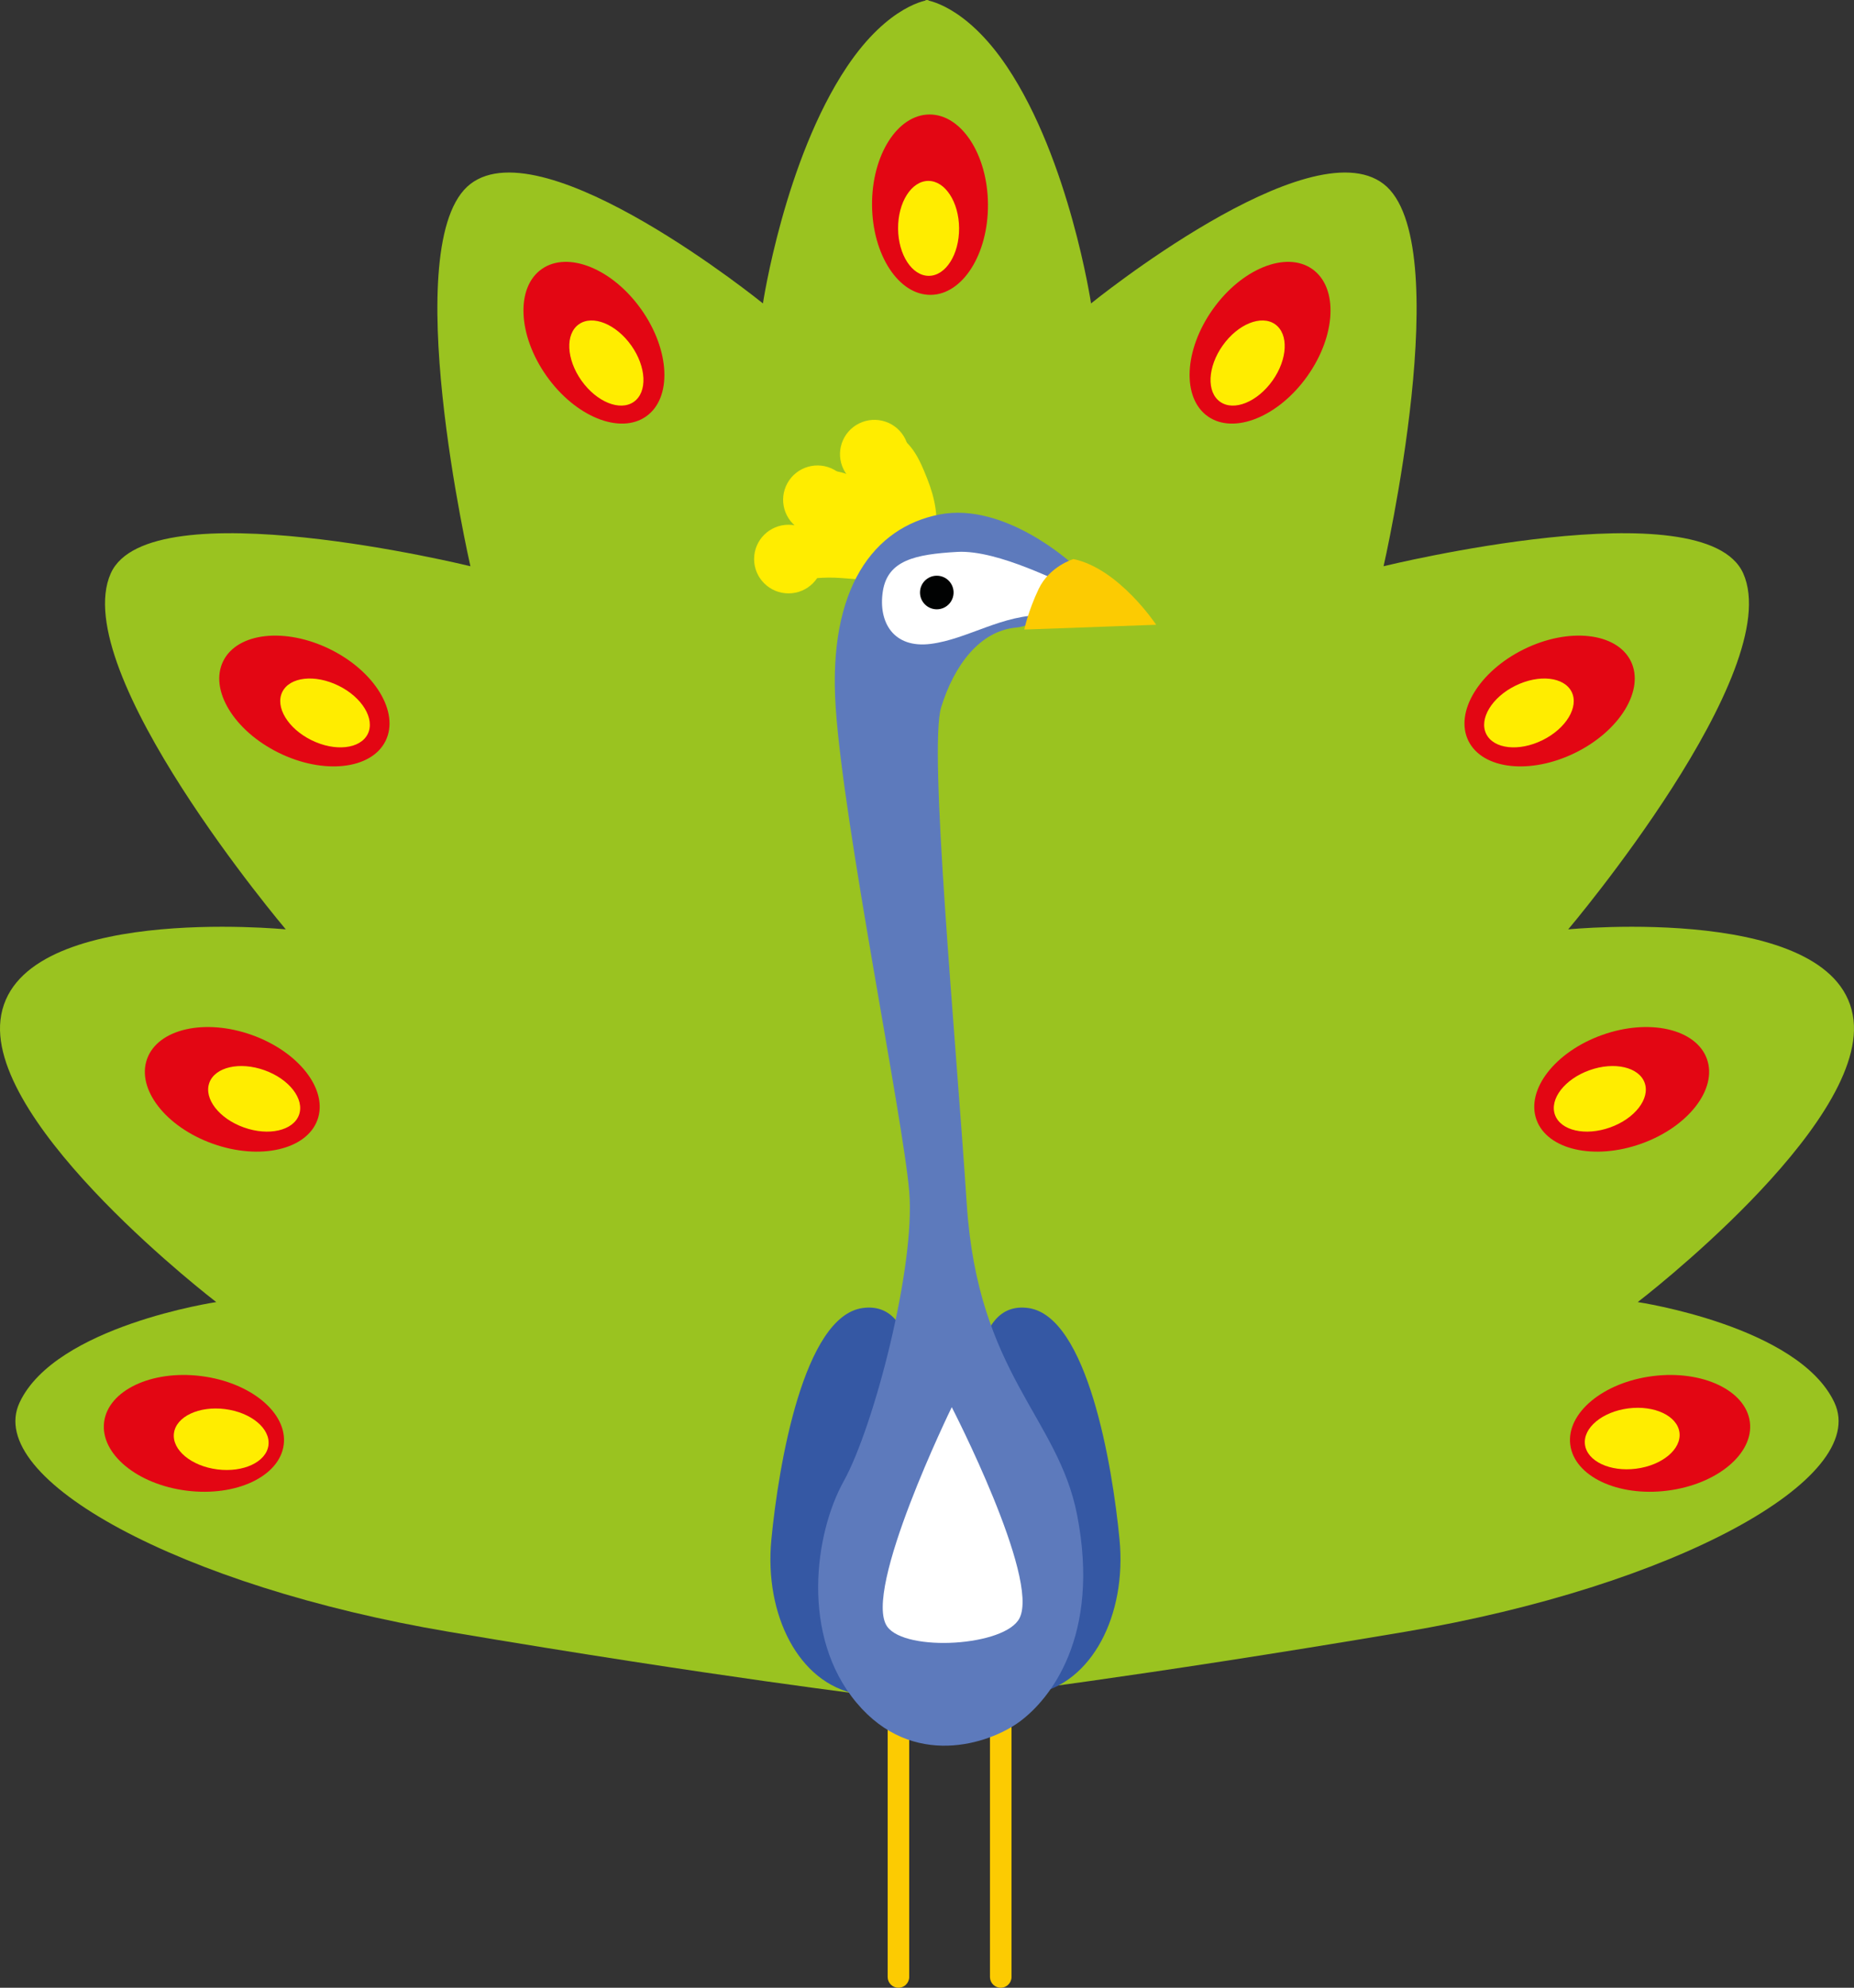 <?xml version="1.0" encoding="UTF-8" standalone="no"?>
<!-- Generator: Adobe Illustrator 17.0.0, SVG Export Plug-In . SVG Version: 6.00 Build 0)  -->

<svg
   xmlns:dc="http://purl.org/dc/elements/1.1/"
   xmlns:cc="http://creativecommons.org/ns#"
   xmlns:rdf="http://www.w3.org/1999/02/22-rdf-syntax-ns#"
   xmlns:svg="http://www.w3.org/2000/svg"
   xmlns="http://www.w3.org/2000/svg"
   xmlns:sodipodi="http://sodipodi.sourceforge.net/DTD/sodipodi-0.dtd"
   xmlns:inkscape="http://www.inkscape.org/namespaces/inkscape"
   version="1.1"
   x="0px"
   y="0px"
   width="135.594"
   height="145.339"
   viewBox="0 0 135.594 145.339"
   enable-background="new 0 0 1200 150"
   xml:space="preserve"
   id="svg901"
   sodipodi:docname="7.svg"
   inkscape:version="0.92.4 (5da689c313, 2019-01-14)"><rect x="0" y="0" width="135.594" height="145.339" fill="#333333" stroke="none"/><defs
   id="defs905" /><sodipodi:namedview
   pagecolor="#ffffff"
   bordercolor="#666666"
   borderopacity="1"
   objecttolerance="10"
   gridtolerance="10"
   guidetolerance="10"
   inkscape:pageopacity="0"
   inkscape:pageshadow="2"
   inkscape:window-width="1920"
   inkscape:window-height="1017"
   id="namedview903"
   showgrid="false"
   inkscape:zoom="0.94666667"
   inkscape:cx="-240.97754"
   inkscape:cy="-61.302965"
   inkscape:window-x="-8"
   inkscape:window-y="-8"
   inkscape:window-maximized="1"
   inkscape:current-layer="svg901"
   fit-margin-top="0"
   fit-margin-left="0"
   fit-margin-right="0"
   fit-margin-bottom="0" />
<g
   id="Слой_11"
   transform="translate(-1058.08,-2.308)">
</g>







<g
   id="Слой_1__x28_копия7_x29_"
   transform="translate(-1058.08,-2.308)">
	<path
   d="m 1123.788,147.647 v 0 c -0.433,0 -0.788,-0.354 -0.788,-0.788 v -20.26 c 0,-0.433 0.354,-0.788 0.788,-0.788 v 0 c 0.433,0 0.788,0.354 0.788,0.788 v 20.26 c 0,0.433 -0.355,0.788 -0.788,0.788 z"
   id="path773"
   inkscape:connector-curvature="0"
   style="fill:#fccb02" />
	<path
   d="m 1131.27,147.647 v 0 c -0.433,0 -0.788,-0.354 -0.788,-0.788 v -20.26 c 0,-0.433 0.354,-0.788 0.788,-0.788 v 0 c 0.433,0 0.788,0.354 0.788,0.788 v 20.26 c 0,0.433 -0.355,0.788 -0.788,0.788 z"
   id="path775"
   inkscape:connector-curvature="0"
   style="fill:#fccb02" />
	<path
   d="m 1129.457,126.335 c 0,0 11.749,-1.397 31.39,-4.716 19.641,-3.319 34.02,-11.18 31.39,-16.77 -2.63,-5.59 -14.38,-7.337 -14.38,-7.337 0,0 16.659,-12.752 15.783,-20.613 -0.958,-8.594 -20.868,-6.638 -20.868,-6.638 0,0 15.987,-18.889 12.801,-26.028 -2.806,-6.289 -26.304,-0.524 -26.304,-0.524 0,0 5.436,-23.757 0,-27.95 -5.436,-4.193 -21.394,8.734 -21.394,8.734 0,0 -1.578,-10.481 -6.138,-17.294 -3.076,-4.596 -5.962,-4.891 -5.962,-4.891 v 125.249 z"
   id="path777"
   inkscape:connector-curvature="0"
   style="fill:#9ac320" />
	<g
   id="g783">
		<path
   d="m 1178.96,102.923 c -3.627,0.456 -6.33,2.702 -6.037,5.015 0.293,2.313 3.471,3.82 7.099,3.363 3.627,-0.456 6.33,-2.702 6.037,-5.015 -0.293,-2.313 -3.472,-3.82 -7.099,-3.363 z"
   id="path779"
   inkscape:connector-curvature="0"
   style="fill:#e30613" />
		
			<ellipse
   transform="matrix(-0.126,-0.992,0.992,-0.126,1219.269,1289.383)"
   cx="1177.777"
   cy="107.444"
   rx="2.223"
   ry="3.484"
   id="ellipse781"
   style="fill:#ffed00" />
	</g>
	<g
   id="g789">
		<path
   d="m 1175.255,77.982 c -3.442,1.228 -5.592,4.003 -4.803,6.199 0.789,2.196 4.22,2.98 7.661,1.752 3.442,-1.228 5.592,-4.003 4.803,-6.199 -0.789,-2.196 -4.219,-2.98 -7.661,-1.752 z"
   id="path785"
   inkscape:connector-curvature="0"
   style="fill:#e30613" />
		<path
   d="m 1174.332,80.559 c -1.812,0.646 -2.943,2.107 -2.528,3.263 0.416,1.156 2.221,1.568 4.032,0.922 1.812,-0.646 2.943,-2.107 2.528,-3.263 -0.416,-1.155 -2.221,-1.568 -4.032,-0.922 z"
   id="path787"
   inkscape:connector-curvature="0"
   style="fill:#ffed00" />
	</g>
	<g
   id="g795">
		<path
   d="m 1169.535,49.778 c -3.278,1.613 -5.095,4.615 -4.058,6.706 1.037,2.091 4.535,2.478 7.813,0.865 3.278,-1.613 5.095,-4.615 4.058,-6.706 -1.038,-2.09 -4.536,-2.478 -7.813,-0.865 z"
   id="path791"
   inkscape:connector-curvature="0"
   style="fill:#e30613" />
		<path
   d="m 1168.913,52.444 c -1.725,0.849 -2.681,2.429 -2.136,3.53 0.546,1.1 2.387,1.304 4.112,0.455 1.725,-0.849 2.681,-2.429 2.136,-3.53 -0.546,-1.1 -2.386,-1.304 -4.112,-0.455 z"
   id="path793"
   inkscape:connector-curvature="0"
   style="fill:#ffed00" />
	</g>
	<g
   id="g801">
		<path
   d="m 1146.772,24.933 c -2.108,2.976 -2.266,6.478 -0.353,7.822 1.913,1.345 5.172,0.022 7.28,-2.953 2.108,-2.975 2.266,-6.478 0.353,-7.822 -1.913,-1.344 -5.172,-0.023 -7.28,2.953 z"
   id="path797"
   inkscape:connector-curvature="0"
   style="fill:#e30613" />
		<path
   d="m 1147.503,27.571 c -1.109,1.566 -1.193,3.409 -0.186,4.117 1.007,0.708 2.722,0.012 3.832,-1.554 1.109,-1.566 1.193,-3.409 0.186,-4.117 -1.007,-0.708 -2.723,-0.012 -3.832,1.554 z"
   id="path799"
   inkscape:connector-curvature="0"
   style="fill:#ffed00" />
	</g>
	<path
   d="m 1122.296,126.335 c 0,0 -11.749,-1.397 -31.39,-4.716 -19.641,-3.319 -34.02,-11.18 -31.39,-16.77 2.63,-5.59 14.38,-7.337 14.38,-7.337 0,0 -16.659,-12.752 -15.783,-20.613 0.958,-8.594 20.868,-6.638 20.868,-6.638 0,0 -15.987,-18.889 -12.801,-26.028 2.806,-6.289 26.304,-0.524 26.304,-0.524 0,0 -5.436,-23.757 0,-27.95 5.436,-4.192 21.394,8.734 21.394,8.734 0,0 1.578,-10.481 6.138,-17.294 3.076,-4.596 5.962,-4.891 5.962,-4.891 v 125.249 z"
   id="path803"
   inkscape:connector-curvature="0"
   style="fill:#9ac320" />
	<path
   d="m 1124.927,104.936 c 0,0 0.526,-7.599 -3.77,-6.987 -4.296,0.612 -6.138,11.442 -6.664,16.944 -0.526,5.503 2.017,10.481 6.225,11.267 4.208,0.786 4.209,-21.224 4.209,-21.224 z"
   id="path805"
   inkscape:connector-curvature="0"
   style="fill:#3558a4" />
	<path
   d="m 1129.526,104.936 c 0,0 -0.526,-7.599 3.77,-6.987 4.296,0.612 6.138,11.442 6.664,16.944 0.526,5.503 -2.017,10.481 -6.225,11.267 -4.209,0.787 -4.209,-21.224 -4.209,-21.224 z"
   id="path807"
   inkscape:connector-curvature="0"
   style="fill:#3558a4" />
	<g
   id="g845">
		<g
   id="g819">
			<g
   id="g815">
				<path
   d="m 1122.697,43.305 c -2.261,-0.832 -4.757,-1.021 -7.119,-0.54"
   id="path809"
   inkscape:connector-curvature="0"
   style="fill:#ffed00" />
				<g
   id="g813">
					<path
   d="m 1123,41.782 c -2.125,-1.522 -6.053,-2.015 -8.163,-0.358 -1.167,0.916 -0.291,2.517 0.779,2.95 0.987,0.399 2.004,0.175 3.043,0.166 1.186,-0.011 2.365,0.21 3.55,0.165 1.636,-0.063 2.039,-2.03 0.791,-2.923 z"
   id="path811"
   inkscape:connector-curvature="0"
   style="fill:#ffed00" />
				</g>
			</g>
			<ellipse
   stroke-miterlimit="10"
   cx="1115.749"
   cy="43.185"
   rx="2.017"
   ry="2.009"
   id="ellipse817"
   style="fill:#ffed00;stroke:#ffed00;stroke-miterlimit:10" />
		</g>
		<g
   id="g831">
			<g
   id="g827">
				<path
   d="m 1123.889,42.31 c -1.573,-1.82 -3.664,-3.191 -5.964,-3.91"
   id="path821"
   inkscape:connector-curvature="0"
   style="fill:#ffed00" />
				<g
   id="g825">
					<path
   d="m 1125.031,41.642 c -0.287,-1.428 -1.561,-2.503 -2.679,-3.328 -1.221,-0.9 -2.958,-2.007 -4.511,-1.411 -1.015,0.39 -1.564,1.446 -1.002,2.462 0.673,1.217 2.027,1.559 3.162,2.217 1.066,0.617 2.042,1.527 3.251,1.839 1.12,0.289 1.994,-0.708 1.779,-1.779 z"
   id="path823"
   inkscape:connector-curvature="0"
   style="fill:#ffed00" />
				</g>
			</g>
			<path
   stroke-miterlimit="10"
   d="m 1119.634,39.824 c 0.54,-0.97 0.188,-2.193 -0.786,-2.731 -0.974,-0.538 -2.202,-0.187 -2.741,0.783 -0.54,0.97 -0.188,2.193 0.786,2.731 0.974,0.538 2.201,0.188 2.741,-0.783 z"
   id="path829"
   inkscape:connector-curvature="0"
   style="fill:#ffed00;stroke:#ffed00;stroke-miterlimit:10" />
		</g>
		<g
   id="g843">
			<g
   id="g839">
				<path
   d="m 1125,41.773 c -0.252,-2.388 -1.187,-4.702 -2.666,-6.598"
   id="path833"
   inkscape:connector-curvature="0"
   style="fill:#ffed00" />
				<g
   id="g837">
					<path
   d="m 1126.405,41.729 c 0.382,-1.471 0.046,-3.003 -0.501,-4.392 -0.577,-1.467 -1.223,-2.976 -2.841,-3.462 -1.125,-0.338 -2.117,0.574 -2.181,1.661 -0.075,1.283 0.775,2.265 1.321,3.361 0.522,1.048 0.8,2.205 1.435,3.193 0.688,1.073 2.425,0.955 2.767,-0.361 z"
   id="path835"
   inkscape:connector-curvature="0"
   style="fill:#ffed00" />
				</g>
			</g>
			<path
   stroke-miterlimit="10"
   d="m 1122.924,37.317 c 0.999,-0.491 1.409,-1.696 0.915,-2.691 -0.493,-0.995 -1.703,-1.403 -2.701,-0.912 -0.999,0.491 -1.408,1.696 -0.915,2.691 0.494,0.995 1.703,1.403 2.701,0.912 z"
   id="path841"
   inkscape:connector-curvature="0"
   style="fill:#ffed00;stroke:#ffed00;stroke-miterlimit:10" />
		</g>
	</g>
	<path
   d="m 1136.5,43.535 c 0,0 -4.91,-4.542 -9.703,-3.61 -4.793,0.932 -8.184,5.357 -7.599,14.091 0.584,8.734 4.91,29.929 5.378,35.403 0.468,5.473 -2.578,17.206 -4.793,21.195 -2.134,3.843 -3.156,11.296 0.935,16.187 4.091,4.891 9.703,3.028 11.925,1.397 2.221,-1.63 5.953,-6.232 4.209,-15.139 -1.403,-7.162 -7.248,-10.248 -8.067,-22.709 -0.818,-12.461 -2.806,-33.307 -1.87,-36.334 0.935,-3.028 2.806,-5.59 5.495,-5.823 2.689,-0.233 4.09,-4.658 4.09,-4.658 z"
   id="path847"
   inkscape:connector-curvature="0"
   style="fill:#5d7abc" />
	<path
   d="m 1136.15,45.02 c -0.263,0.087 -4.998,-2.533 -8.067,-2.358 -3.069,0.175 -5.086,0.611 -5.436,2.882 -0.35,2.271 0.789,4.192 3.507,3.843 2.718,-0.349 5.261,-2.184 8.33,-2.096 3.069,0.088 1.666,-2.271 1.666,-2.271 z"
   id="path849"
   inkscape:connector-curvature="0"
   style="fill:#ffffff" />
	<path
   d="m 1136.588,43.185 c 0,0 -1.754,0.524 -2.543,2.184 -0.789,1.66 -1.052,2.97 -1.052,2.97 l 9.645,-0.349 c 0,-0.001 -2.718,-4.106 -6.05,-4.805 z"
   id="path851"
   inkscape:connector-curvature="0"
   style="fill:#fccb02" />
	<circle
   cx="1126.593"
   cy="45.631"
   r="1.228"
   id="circle853"
   style="fill:#010202" />
	<g
   id="g859">
		<path
   d="m 1072.793,102.923 c 3.627,0.456 6.33,2.702 6.037,5.015 -0.293,2.313 -3.471,3.82 -7.099,3.363 -3.627,-0.456 -6.33,-2.702 -6.037,-5.015 0.293,-2.313 3.472,-3.82 7.099,-3.363 z"
   id="path855"
   inkscape:connector-curvature="0"
   style="fill:#e30613" />
		
			<ellipse
   transform="matrix(0.126,-0.992,0.992,0.126,832.352,1159.388)"
   cx="1073.976"
   cy="107.444"
   rx="2.223"
   ry="3.484"
   id="ellipse857"
   style="fill:#ffed00" />
	</g>
	<g
   id="g865">
		<path
   d="m 1076.497,77.982 c 3.442,1.228 5.592,4.003 4.803,6.199 -0.789,2.196 -4.22,2.98 -7.661,1.752 -3.442,-1.228 -5.592,-4.003 -4.803,-6.199 0.789,-2.196 4.22,-2.98 7.661,-1.752 z"
   id="path861"
   inkscape:connector-curvature="0"
   style="fill:#e30613" />
		<path
   d="m 1077.421,80.559 c 1.812,0.646 2.943,2.107 2.528,3.263 -0.416,1.156 -2.221,1.568 -4.032,0.922 -1.812,-0.646 -2.943,-2.107 -2.528,-3.263 0.415,-1.155 2.221,-1.568 4.032,-0.922 z"
   id="path863"
   inkscape:connector-curvature="0"
   style="fill:#ffed00" />
	</g>
	<g
   id="g871">
		<path
   d="m 1082.219,49.778 c 3.278,1.613 5.095,4.615 4.058,6.706 -1.037,2.091 -4.535,2.478 -7.813,0.865 -3.278,-1.613 -5.095,-4.615 -4.058,-6.706 1.037,-2.09 4.535,-2.478 7.813,-0.865 z"
   id="path867"
   inkscape:connector-curvature="0"
   style="fill:#e30613" />
		<path
   d="m 1082.84,52.444 c 1.725,0.849 2.681,2.429 2.136,3.53 -0.546,1.1 -2.387,1.304 -4.112,0.455 -1.725,-0.849 -2.681,-2.429 -2.136,-3.53 0.545,-1.1 2.386,-1.304 4.112,-0.455 z"
   id="path869"
   inkscape:connector-curvature="0"
   style="fill:#ffed00" />
	</g>
	<g
   id="g877">
		<path
   d="m 1104.981,24.933 c 2.108,2.976 2.266,6.478 0.353,7.822 -1.913,1.345 -5.172,0.022 -7.28,-2.953 -2.108,-2.975 -2.266,-6.478 -0.353,-7.822 1.913,-1.344 5.172,-0.023 7.28,2.953 z"
   id="path873"
   inkscape:connector-curvature="0"
   style="fill:#e30613" />
		<path
   d="m 1104.25,27.571 c 1.109,1.566 1.193,3.409 0.186,4.117 -1.007,0.708 -2.722,0.012 -3.832,-1.554 -1.109,-1.566 -1.193,-3.409 -0.186,-4.117 1.007,-0.708 2.723,-0.012 3.832,1.554 z"
   id="path875"
   inkscape:connector-curvature="0"
   style="fill:#ffed00" />
	</g>
	<g
   id="g883">
		
			<ellipse
   transform="matrix(1,-0.007,0.007,1,-0.093,7.745)"
   cx="1126.068"
   cy="17.411"
   rx="4.239"
   ry="6.594"
   id="ellipse879"
   style="fill:#e30613" />
		<ellipse
   transform="matrix(1,-0.007,0.007,1,-0.105,7.741)"
   cx="1125.964"
   cy="19.147"
   rx="2.231"
   ry="3.471"
   id="ellipse881"
   style="fill:#ffed00" />
	</g>
	<g
   id="Слой_9">
		<path
   d="m 1127.688,105.196 c 0,0 -6.582,13.475 -4.716,16.05 1.356,1.872 8.643,1.439 9.676,-0.63 1.472,-2.95 -4.96,-15.42 -4.96,-15.42 z"
   id="path885"
   inkscape:connector-curvature="0"
   style="fill:#ffffff" />
	</g>
	<g
   id="g888">
	</g>
	<g
   id="g890">
	</g>
	<g
   id="g892">
	</g>
	<g
   id="g894">
	</g>
	<g
   id="g896">
	</g>
	<g
   id="g898">
	</g>
</g>
</svg>
